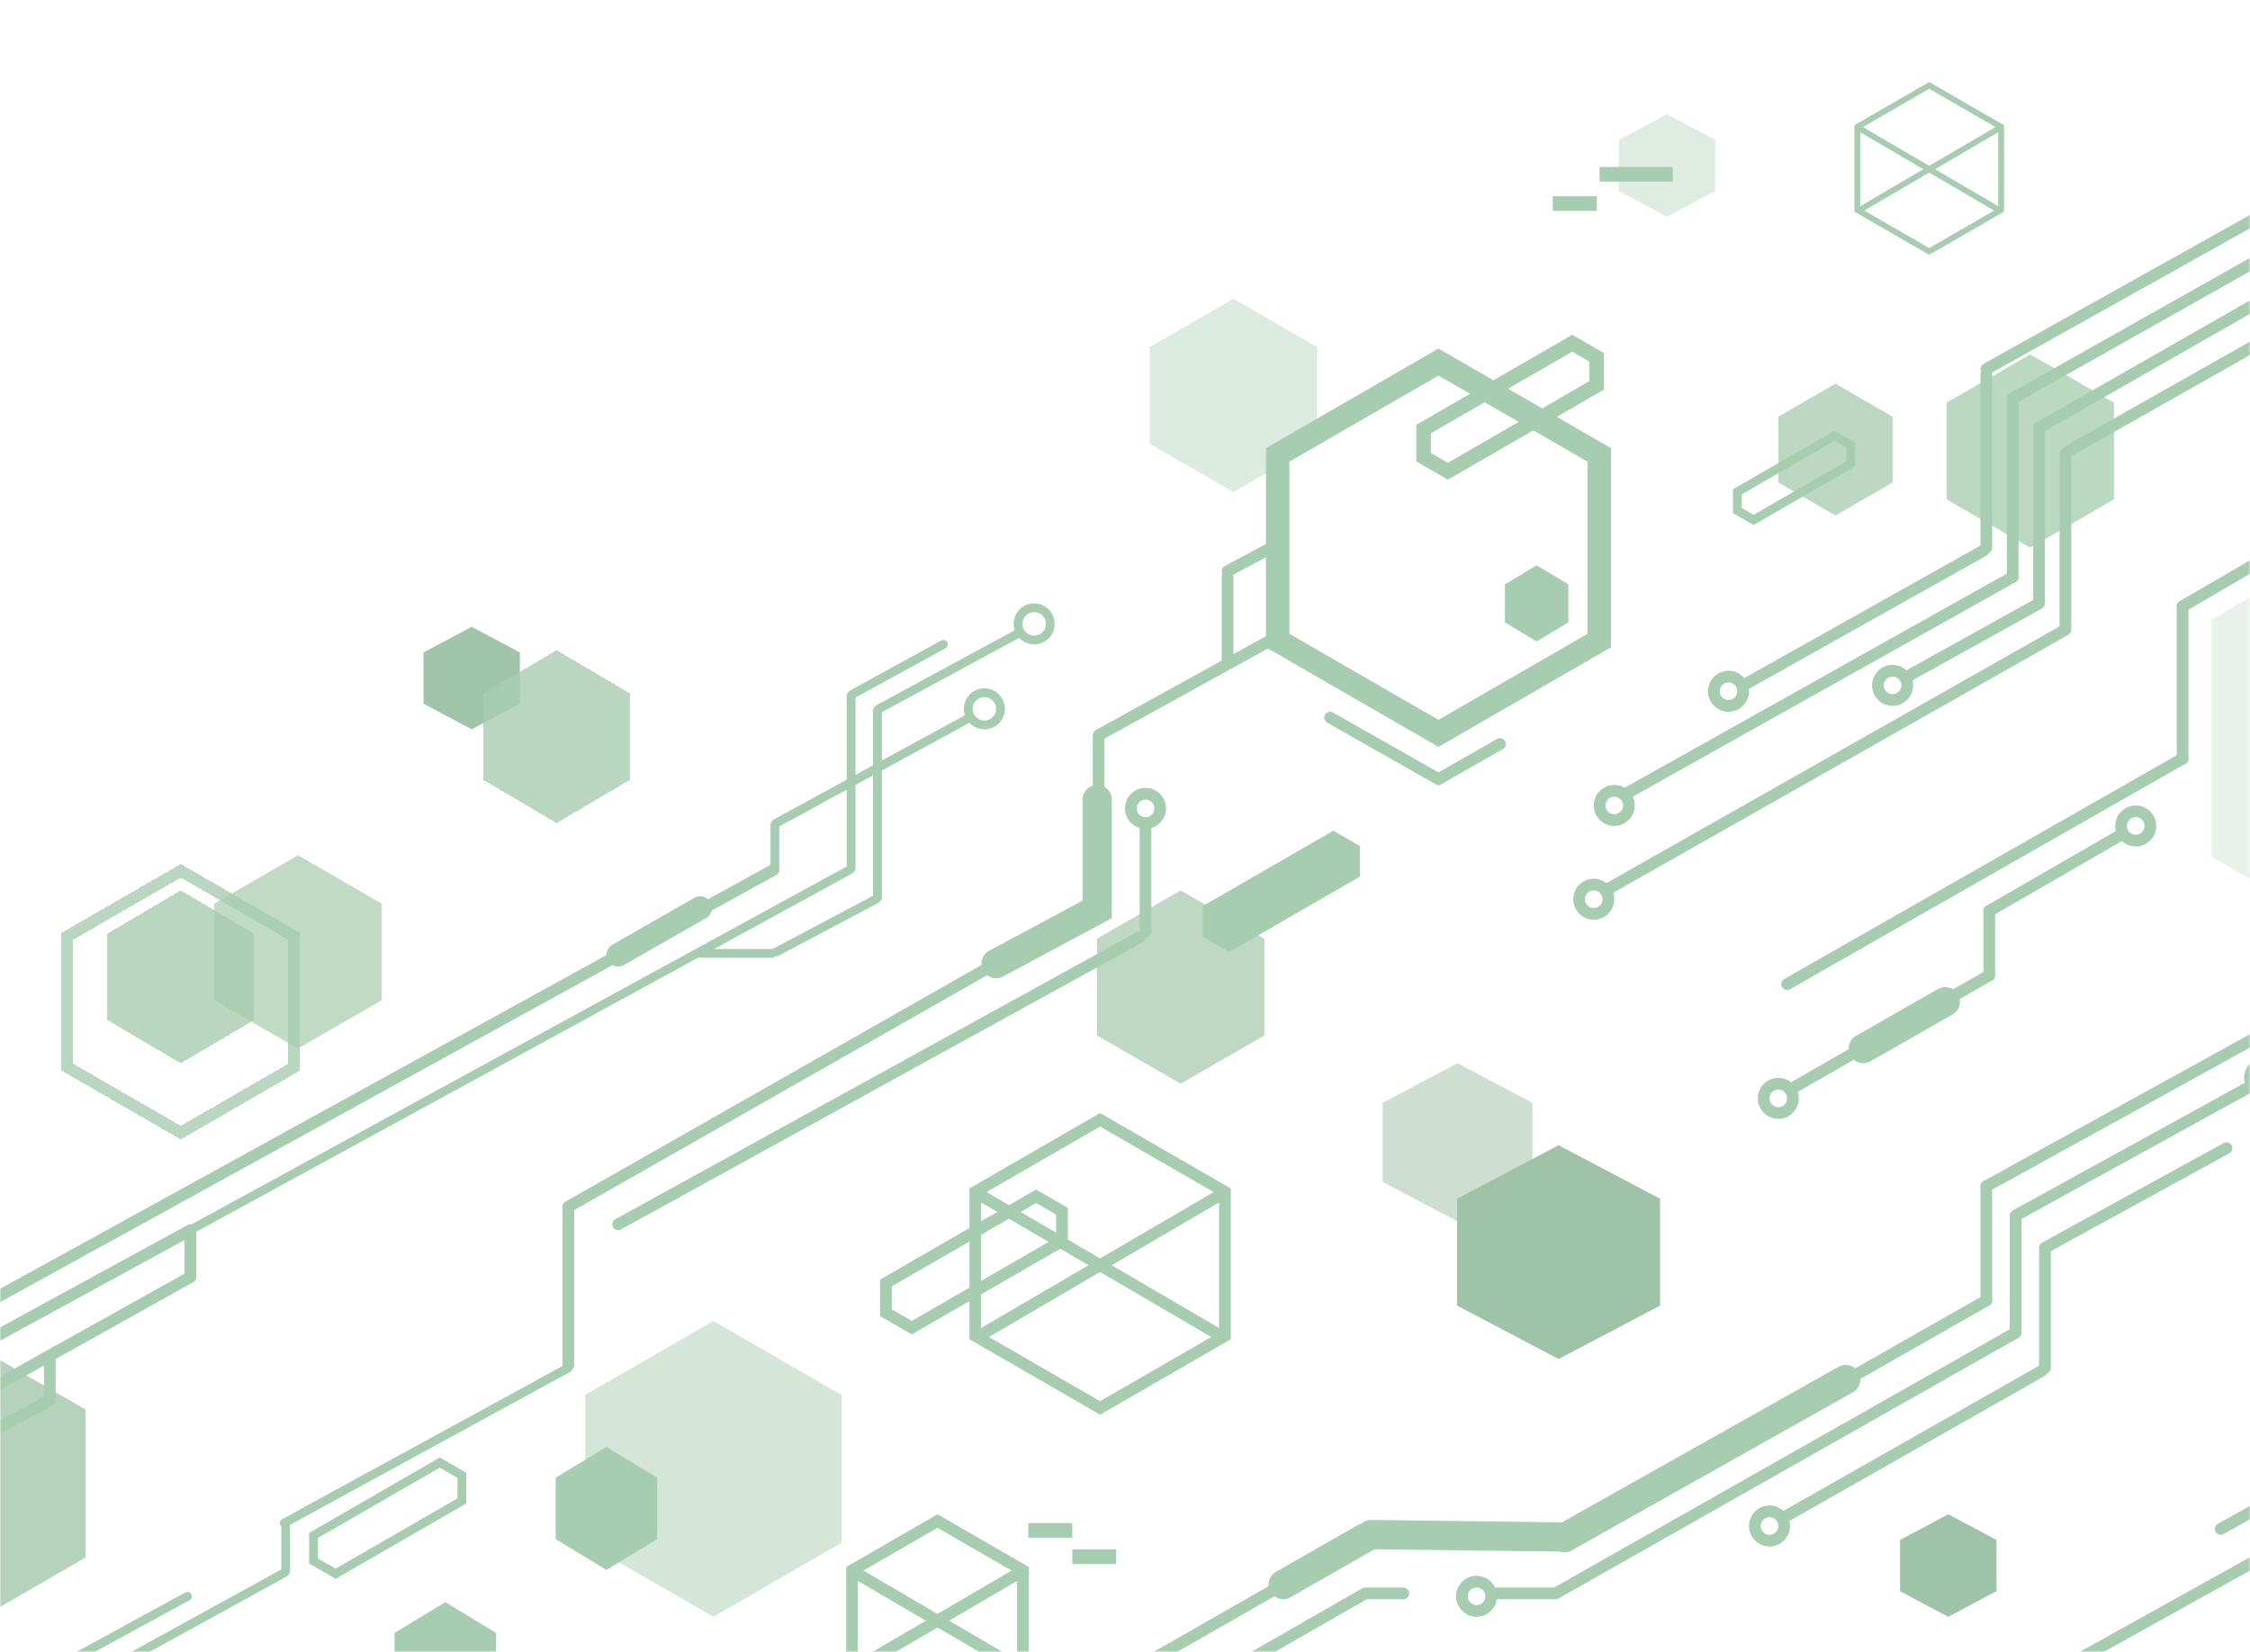 <svg width="768" height="564" viewBox="0 0 768 564" fill="none" xmlns="http://www.w3.org/2000/svg">
<mask id="mask0_529_778" style="mask-type:alpha" maskUnits="userSpaceOnUse" x="0" y="0" width="768" height="564">
<rect width="768" height="564" fill="#E14747"/>
</mask>
<g mask="url(#mask0_529_778)">
<g filter="url(#filter0_f_529_778)">
<path d="M243.5 451L287.234 476.25V526.75L243.5 552L199.766 526.75V476.25L243.5 451Z" fill="#ABCFB3" fill-opacity="0.51"/>
</g>
<g filter="url(#filter1_f_529_778)">
<path d="M-14.5 456L29.234 481.25V531.75L-14.5 557L-58.234 531.75V481.25L-14.5 456Z" fill="#A5C9AD" fill-opacity="0.82"/>
</g>
<g filter="url(#filter2_f_529_778)">
<path d="M626.5 131L645.986 142.25V164.75L626.5 176L607.014 164.75V142.25L626.5 131Z" fill="#A5C9AD" fill-opacity="0.74"/>
</g>
<g filter="url(#filter3_f_529_778)">
<path d="M403 304L431.579 320.5V353.5L403 370L374.421 353.5V320.5L403 304Z" fill="#A8CBB0" fill-opacity="0.75"/>
</g>
<g filter="url(#filter4_f_529_778)">
<path d="M101.703 292L130.282 308.5V341.5L101.703 358L73.124 341.5V308.5L101.703 292Z" fill="#A8CCAE" fill-opacity="0.72"/>
</g>
<g filter="url(#filter5_f_529_778)">
<path d="M421 102L449.579 118.5V151.5L421 168L392.421 151.5V118.5L421 102Z" fill="#A9CEAF" fill-opacity="0.4"/>
</g>
<g filter="url(#filter6_f_529_778)">
<path d="M693 121L721.579 137.5V170.5L693 187L664.421 170.5V137.5L693 121Z" fill="#A8CDAE" fill-opacity="0.77"/>
</g>
<path d="M524.5 193L535.325 199.5V212.5L524.5 219L513.675 212.5V199.5L524.5 193Z" fill="#A7CDB0"/>
<path d="M207 494L224.321 504.5V525.5L207 536L189.679 525.5V504.5L207 494Z" fill="#A7CDB0"/>
<path d="M462.662 289.707L462.662 298.428L419.579 323.302L412.026 318.941L412.026 310.22L455.109 285.346L462.662 289.707Z" fill="#A7CDB0" stroke="#A7CDB0" stroke-width="3"/>
<path d="M152 547L169.321 557.5V578.5L152 589L134.679 578.5V557.5L152 547Z" fill="#A7CDB0"/>
<path d="M569 39L585.454 47.75V65.25L569 74L552.546 65.25V47.75L569 39Z" fill="#ABCFB3" fill-opacity="0.38"/>
<path d="M665 517L681.454 525.75V543.25L665 552L648.546 543.25V525.75L665 517Z" fill="#9FC3A7"/>
<path d="M497.5 363L523.048 376.5V403.5L497.5 417L471.952 403.5V376.5L497.5 363Z" fill="#9FC3A7" fill-opacity="0.53"/>
<path d="M532 391L566.641 409.25V445.75L532 464L497.359 445.75V409.25L532 391Z" fill="#9FC3A7"/>
<path d="M161 214L177.454 222.75V240.25L161 249L144.546 240.25V222.75L161 214Z" fill="#A0C5A8"/>
<rect x="546" y="57" width="25" height="5" fill="#A7CDB0"/>
<rect x="530" y="67" width="15" height="5" fill="#A7CDB0"/>
<rect x="366" y="529" width="15" height="5" fill="#A7CDB0"/>
<rect x="351" y="520" width="15" height="5" fill="#A7CDB0"/>
<path d="M290.75 570.437L350.375 535.562" stroke="#A7CDB0" stroke-width="4"/>
<path d="M349.25 570.437L289.625 535.562" stroke="#A7CDB0" stroke-width="4"/>
<path d="M290.823 536.155L320 519.309L349.177 536.155V569.845L320 586.691L290.823 569.845V536.155Z" stroke="#A7CDB0" stroke-width="4"/>
<path d="M333.656 456.445L418.953 406.555" stroke="#A7CDB0" stroke-width="4"/>
<path d="M417.344 456.445L332.047 406.555" stroke="#A7CDB0" stroke-width="4"/>
<path d="M332.9 406.905L375.5 382.309L418.1 406.905V456.095L375.5 480.691L332.9 456.095V406.905Z" stroke="#A7CDB0" stroke-width="4"/>
<path d="M634.531 71.789L683.391 43.211" stroke="#A7CDB0" stroke-width="2"/>
<path d="M682.469 71.789L633.609 43.211" stroke="#A7CDB0" stroke-width="2"/>
<path d="M633.952 43.327L658.5 29.155L683.048 43.327V71.673L658.5 85.845L633.952 71.673V43.327Z" stroke="#A7CDB0" stroke-width="2"/>
<path d="M436.11 155.309L491 123.619L545.89 155.309V218.691L491 250.381L436.11 218.691V155.309Z" stroke="#A7CDB0" stroke-width="8"/>
<g style="mix-blend-mode:lighten">
<path d="M825 171L895.148 211.5V292.5L825 333L754.852 292.5V211.5L825 171Z" fill="#A7CDB0" fill-opacity="0.25"/>
</g>
<path d="M544.97 121.985L544.971 131.584L494.219 160.885L485.906 156.085L485.906 146.486L536.658 117.185L544.97 121.985Z" stroke="#A7CDB0" stroke-width="5"/>
<path d="M362.47 413.518L362.471 423.694L311.219 453.285L302.406 448.196L302.406 438.02L353.658 408.43L362.47 413.518Z" stroke="#A7CDB0" stroke-width="4"/>
<path d="M631.718 151.961L631.719 158.355L598.557 177.501L593.019 174.304L593.019 167.909L626.18 148.763L631.718 151.961Z" stroke="#A7CDB0" stroke-width="3"/>
<path d="M265 325L299 307" stroke="#A7CDB0" stroke-width="3" stroke-linecap="round"/>
<path d="M-109 515L290 297" stroke="#A7CDB0" stroke-width="3" stroke-linecap="round"/>
<path d="M-109 515L65 420" stroke="#A7CDB0" stroke-width="4" stroke-linecap="round"/>
<path d="M-123 541L65 436" stroke="#A7CDB0" stroke-width="4" stroke-linecap="round"/>
<path d="M-73 527L17 478" stroke="#A7CDB0" stroke-width="4" stroke-linecap="round"/>
<path d="M-103 499L264 297" stroke="#A7CDB0" stroke-width="4" stroke-linecap="round"/>
<path d="M300 242L348 216" stroke="#A7CDB0" stroke-width="3" stroke-linecap="round"/>
<path d="M291 237L322 220" stroke="#A7CDB0" stroke-width="3" stroke-linecap="round"/>
<path d="M265 281L331 245" stroke="#A7CDB0" stroke-width="3" stroke-linecap="round"/>
<line x1="299.5" y1="242.5" x2="299.5" y2="306.5" stroke="#A7CDB0" stroke-width="3" stroke-linecap="round"/>
<line x1="264.5" y1="281.5" x2="264.5" y2="296.5" stroke="#A7CDB0" stroke-width="3" stroke-linecap="round"/>
<line x1="65" y1="421" x2="65" y2="435" stroke="#A7CDB0" stroke-width="4" stroke-linecap="round"/>
<line x1="17" y1="463" x2="17" y2="477" stroke="#A7CDB0" stroke-width="4" stroke-linecap="round"/>
<line x1="290.5" y1="237.5" x2="290.5" y2="296.5" stroke="#A7CDB0" stroke-width="3" stroke-linecap="round"/>
<path d="M211 326L239 310" stroke="#A7CDB0" stroke-width="8" stroke-linecap="round"/>
<circle cx="353" cy="213" r="5.5" stroke="#A7CDB0" stroke-width="3"/>
<circle cx="336" cy="242" r="5.5" stroke="#A7CDB0" stroke-width="3"/>
<line x1="263.5" y1="325.5" x2="239.5" y2="325.5" stroke="#A7CDB0" stroke-width="3" stroke-linecap="round"/>
<path d="M142 364L264 297" stroke="#A7CDB0" stroke-width="3" stroke-linecap="round"/>
<path d="M678 405L785 346" stroke="#A7CDB0" stroke-width="4" stroke-linecap="round"/>
<path d="M688 415L768 371" stroke="#A7CDB0" stroke-width="4" stroke-linecap="round"/>
<path d="M698 426L760 392" stroke="#A7CDB0" stroke-width="4" stroke-linecap="round"/>
<path d="M669 589L856 485" stroke="#A7CDB0" stroke-width="4" stroke-linecap="round"/>
<path d="M758 522L846 473" stroke="#A7CDB0" stroke-width="4" stroke-linecap="round"/>
<path d="M541 522L678 444" stroke="#A7CDB0" stroke-width="4" stroke-linecap="round"/>
<path d="M531 544L688 455" stroke="#A7CDB0" stroke-width="4" stroke-linecap="round"/>
<path d="M609 518L697 468" stroke="#A7CDB0" stroke-width="4" stroke-linecap="round"/>
<path d="M354 589L466 525" stroke="#A7CDB0" stroke-width="4" stroke-linecap="round"/>
<path d="M384 591L466 544" stroke="#A7CDB0" stroke-width="4" stroke-linecap="round"/>
<line x1="678" y1="405" x2="678" y2="444" stroke="#A7CDB0" stroke-width="4" stroke-linecap="round"/>
<line x1="688" y1="416" x2="688" y2="455" stroke="#A7CDB0" stroke-width="4" stroke-linecap="round"/>
<line x1="698" y1="427" x2="698" y2="467" stroke="#A7CDB0" stroke-width="4" stroke-linecap="round"/>
<path d="M534 525L630 471" stroke="#A7CDB0" stroke-width="10" stroke-linecap="round"/>
<path d="M438 541L466 525" stroke="#A7CDB0" stroke-width="10" stroke-linecap="round"/>
<path d="M636 358L664 342" stroke="#A7CDB0" stroke-width="10" stroke-linecap="round"/>
<path d="M468 523.929L533.932 524.756" stroke="#A7CDB0" stroke-width="10" stroke-linecap="round"/>
<circle cx="504" cy="545" r="5" stroke="#A7CDB0" stroke-width="4"/>
<circle cx="604" cy="521" r="5" stroke="#A7CDB0" stroke-width="4"/>
<circle cx="773" cy="368" r="5" stroke="#A7CDB0" stroke-width="4"/>
<circle cx="729" cy="282" r="5" stroke="#A7CDB0" stroke-width="4"/>
<circle cx="607" cy="375" r="5" stroke="#A7CDB0" stroke-width="4"/>
<line x1="530" y1="544" x2="511" y2="544" stroke="#A7CDB0" stroke-width="4" stroke-linecap="round"/>
<line x1="479" y1="544" x2="467" y2="544" stroke="#A7CDB0" stroke-width="4" stroke-linecap="round"/>
<line x1="705" y1="155" x2="705" y2="214" stroke="#A7CDB0" stroke-width="4" stroke-linecap="round"/>
<line x1="679" y1="311" x2="679" y2="333" stroke="#A7CDB0" stroke-width="4" stroke-linecap="round"/>
<line x1="745" y1="207" x2="745" y2="259" stroke="#A7CDB0" stroke-width="4" stroke-linecap="round"/>
<line x1="696" y1="147" x2="696" y2="205" stroke="#A7CDB0" stroke-width="4" stroke-linecap="round"/>
<line x1="687" y1="137" x2="687" y2="197" stroke="#A7CDB0" stroke-width="4" stroke-linecap="round"/>
<line x1="678" y1="128" x2="678" y2="187" stroke="#A7CDB0" stroke-width="4" stroke-linecap="round"/>
<path d="M678 126L771 74" stroke="#A7CDB0" stroke-width="4" stroke-linecap="round"/>
<path d="M595 234L677 188" stroke="#A7CDB0" stroke-width="4" stroke-linecap="round"/>
<path d="M687 136L836 52" stroke="#A7CDB0" stroke-width="4" stroke-linecap="round"/>
<path d="M555 271L687 197" stroke="#A7CDB0" stroke-width="4" stroke-linecap="round"/>
<path d="M696 146L836 66" stroke="#A7CDB0" stroke-width="4" stroke-linecap="round"/>
<path d="M651 231L696 206" stroke="#A7CDB0" stroke-width="4" stroke-linecap="round"/>
<path d="M706 154L835 81" stroke="#A7CDB0" stroke-width="4" stroke-linecap="round"/>
<path d="M548 304L705 215" stroke="#A7CDB0" stroke-width="4" stroke-linecap="round"/>
<path d="M610 336L745 259" stroke="#A7CDB0" stroke-width="4" stroke-linecap="round"/>
<path d="M611 372L679 333" stroke="#A7CDB0" stroke-width="4" stroke-linecap="round"/>
<path d="M679 311L724 285" stroke="#A7CDB0" stroke-width="4" stroke-linecap="round"/>
<path d="M745 207L805 172" stroke="#A7CDB0" stroke-width="4" stroke-linecap="round"/>
<circle cx="590" cy="236" r="5" stroke="#A7CDB0" stroke-width="4"/>
<circle cx="551" cy="275" r="5" stroke="#A7CDB0" stroke-width="4"/>
<circle cx="544" cy="307" r="5" stroke="#A7CDB0" stroke-width="4"/>
<circle cx="646" cy="234" r="5" stroke="#A7CDB0" stroke-width="4"/>
<path d="M375 251L433 219" stroke="#A7CDB0" stroke-width="4" stroke-linecap="round"/>
<path d="M211 418L389 320" stroke="#A7CDB0" stroke-width="4" stroke-linecap="round"/>
<path d="M97 520L194 467" stroke="#A7CDB0" stroke-width="3" stroke-linecap="round"/>
<path d="M491 266L454 245" stroke="#A7CDB0" stroke-width="4" stroke-linecap="round"/>
<path d="M491 266L512 254" stroke="#A7CDB0" stroke-width="4" stroke-linecap="round"/>
<path d="M419 195L434 187" stroke="#A7CDB0" stroke-width="4" stroke-linecap="round"/>
<path d="M194 412L375 309" stroke="#A7CDB0" stroke-width="4" stroke-linecap="round"/>
<line x1="375" y1="252" x2="375" y2="309" stroke="#A7CDB0" stroke-width="4" stroke-linecap="round"/>
<line x1="419" y1="197" x2="419" y2="226" stroke="#A7CDB0" stroke-width="4" stroke-linecap="round"/>
<line x1="391" y1="281" x2="391" y2="318" stroke="#A7CDB0" stroke-width="4" stroke-linecap="round"/>
<line x1="194" y1="412" x2="194" y2="466" stroke="#A7CDB0" stroke-width="4" stroke-linecap="round"/>
<path d="M340 329L374.5 310.5V273" stroke="#A7CDB0" stroke-width="10" stroke-linecap="round"/>
<circle cx="391" cy="276" r="5" stroke="#A7CDB0" stroke-width="4"/>
<path d="M157.662 503.707L157.662 512.428L114.579 537.302L107.026 532.941L107.026 524.22L150.109 499.346L157.662 503.707Z" stroke="#A7CDB0" stroke-width="3"/>
<path d="M17 581L97 537" stroke="#A7CDB0" stroke-width="3" stroke-linecap="round"/>
<path d="M-2 581L64 545" stroke="#A7CDB0" stroke-width="3" stroke-linecap="round"/>
<line x1="97.5" y1="521.5" x2="97.5" y2="536.5" stroke="#A7CDB0" stroke-width="3" stroke-linecap="round"/>
<g filter="url(#filter7_d_529_778)">
<path fill-rule="evenodd" clip-rule="evenodd" d="M219 232.75L194 218L169 232.75V262.25L194 277L219 262.25V232.75Z" fill="#A7CDB0" fill-opacity="0.8" shape-rendering="crispEdges"/>
</g>
<g filter="url(#filter8_d_529_778)">
<path fill-rule="evenodd" clip-rule="evenodd" d="M90.703 322.75L65.703 308L40.703 322.75V352.25L65.703 367L90.703 352.25V322.75Z" fill="#A7CDB0" fill-opacity="0.8" shape-rendering="crispEdges"/>
</g>
<g filter="url(#filter9_d_529_778)">
<path fill-rule="evenodd" clip-rule="evenodd" d="M65.703 295.619L29 316.809V359.191L65.703 380.381L102.406 359.191V316.809L65.703 295.619ZM106.406 314.5L65.703 291L25 314.5V361.5L65.703 385L106.406 361.5V314.5Z" fill="#A7CDB0" fill-opacity="0.8" shape-rendering="crispEdges"/>
</g>
</g>
<defs>
<filter id="filter0_f_529_778" x="191.766" y="443" width="103.469" height="117" filterUnits="userSpaceOnUse" color-interpolation-filters="sRGB">
<feFlood flood-opacity="0" result="BackgroundImageFix"/>
<feBlend mode="normal" in="SourceGraphic" in2="BackgroundImageFix" result="shape"/>
<feGaussianBlur stdDeviation="4" result="effect1_foregroundBlur_529_778"/>
</filter>
<filter id="filter1_f_529_778" x="-66.234" y="448" width="103.469" height="117" filterUnits="userSpaceOnUse" color-interpolation-filters="sRGB">
<feFlood flood-opacity="0" result="BackgroundImageFix"/>
<feBlend mode="normal" in="SourceGraphic" in2="BackgroundImageFix" result="shape"/>
<feGaussianBlur stdDeviation="4" result="effect1_foregroundBlur_529_778"/>
</filter>
<filter id="filter2_f_529_778" x="599.014" y="123" width="54.973" height="61" filterUnits="userSpaceOnUse" color-interpolation-filters="sRGB">
<feFlood flood-opacity="0" result="BackgroundImageFix"/>
<feBlend mode="normal" in="SourceGraphic" in2="BackgroundImageFix" result="shape"/>
<feGaussianBlur stdDeviation="4" result="effect1_foregroundBlur_529_778"/>
</filter>
<filter id="filter3_f_529_778" x="368.422" y="298" width="69.156" height="78" filterUnits="userSpaceOnUse" color-interpolation-filters="sRGB">
<feFlood flood-opacity="0" result="BackgroundImageFix"/>
<feBlend mode="normal" in="SourceGraphic" in2="BackgroundImageFix" result="shape"/>
<feGaussianBlur stdDeviation="3" result="effect1_foregroundBlur_529_778"/>
</filter>
<filter id="filter4_f_529_778" x="67.125" y="286" width="69.156" height="78" filterUnits="userSpaceOnUse" color-interpolation-filters="sRGB">
<feFlood flood-opacity="0" result="BackgroundImageFix"/>
<feBlend mode="normal" in="SourceGraphic" in2="BackgroundImageFix" result="shape"/>
<feGaussianBlur stdDeviation="3" result="effect1_foregroundBlur_529_778"/>
</filter>
<filter id="filter5_f_529_778" x="386.422" y="96" width="69.156" height="78" filterUnits="userSpaceOnUse" color-interpolation-filters="sRGB">
<feFlood flood-opacity="0" result="BackgroundImageFix"/>
<feBlend mode="normal" in="SourceGraphic" in2="BackgroundImageFix" result="shape"/>
<feGaussianBlur stdDeviation="3" result="effect1_foregroundBlur_529_778"/>
</filter>
<filter id="filter6_f_529_778" x="658.422" y="115" width="69.156" height="78" filterUnits="userSpaceOnUse" color-interpolation-filters="sRGB">
<feFlood flood-opacity="0" result="BackgroundImageFix"/>
<feBlend mode="normal" in="SourceGraphic" in2="BackgroundImageFix" result="shape"/>
<feGaussianBlur stdDeviation="3" result="effect1_foregroundBlur_529_778"/>
</filter>
<filter id="filter7_d_529_778" x="157" y="214" width="66" height="75" filterUnits="userSpaceOnUse" color-interpolation-filters="sRGB">
<feFlood flood-opacity="0" result="BackgroundImageFix"/>
<feColorMatrix in="SourceAlpha" type="matrix" values="0 0 0 0 0 0 0 0 0 0 0 0 0 0 0 0 0 0 127 0" result="hardAlpha"/>
<feOffset dx="-4" dy="4"/>
<feGaussianBlur stdDeviation="4"/>
<feComposite in2="hardAlpha" operator="out"/>
<feColorMatrix type="matrix" values="0 0 0 0 0 0 0 0 0 0 0 0 0 0 0 0 0 0 0.07 0"/>
<feBlend mode="normal" in2="BackgroundImageFix" result="effect1_dropShadow_529_778"/>
<feBlend mode="normal" in="SourceGraphic" in2="effect1_dropShadow_529_778" result="shape"/>
</filter>
<filter id="filter8_d_529_778" x="28.703" y="296" width="66" height="75" filterUnits="userSpaceOnUse" color-interpolation-filters="sRGB">
<feFlood flood-opacity="0" result="BackgroundImageFix"/>
<feColorMatrix in="SourceAlpha" type="matrix" values="0 0 0 0 0 0 0 0 0 0 0 0 0 0 0 0 0 0 127 0" result="hardAlpha"/>
<feOffset dx="-4" dy="-4"/>
<feGaussianBlur stdDeviation="4"/>
<feComposite in2="hardAlpha" operator="out"/>
<feColorMatrix type="matrix" values="0 0 0 0 0 0 0 0 0 0 0 0 0 0 0 0 0 0 0.07 0"/>
<feBlend mode="normal" in2="BackgroundImageFix" result="effect1_dropShadow_529_778"/>
<feBlend mode="normal" in="SourceGraphic" in2="effect1_dropShadow_529_778" result="shape"/>
</filter>
<filter id="filter9_d_529_778" x="13" y="287" width="97.406" height="110" filterUnits="userSpaceOnUse" color-interpolation-filters="sRGB">
<feFlood flood-opacity="0" result="BackgroundImageFix"/>
<feColorMatrix in="SourceAlpha" type="matrix" values="0 0 0 0 0 0 0 0 0 0 0 0 0 0 0 0 0 0 127 0" result="hardAlpha"/>
<feOffset dx="-4" dy="4"/>
<feGaussianBlur stdDeviation="4"/>
<feComposite in2="hardAlpha" operator="out"/>
<feColorMatrix type="matrix" values="0 0 0 0 0 0 0 0 0 0 0 0 0 0 0 0 0 0 0.07 0"/>
<feBlend mode="normal" in2="BackgroundImageFix" result="effect1_dropShadow_529_778"/>
<feBlend mode="normal" in="SourceGraphic" in2="effect1_dropShadow_529_778" result="shape"/>
</filter>
</defs>
</svg>
